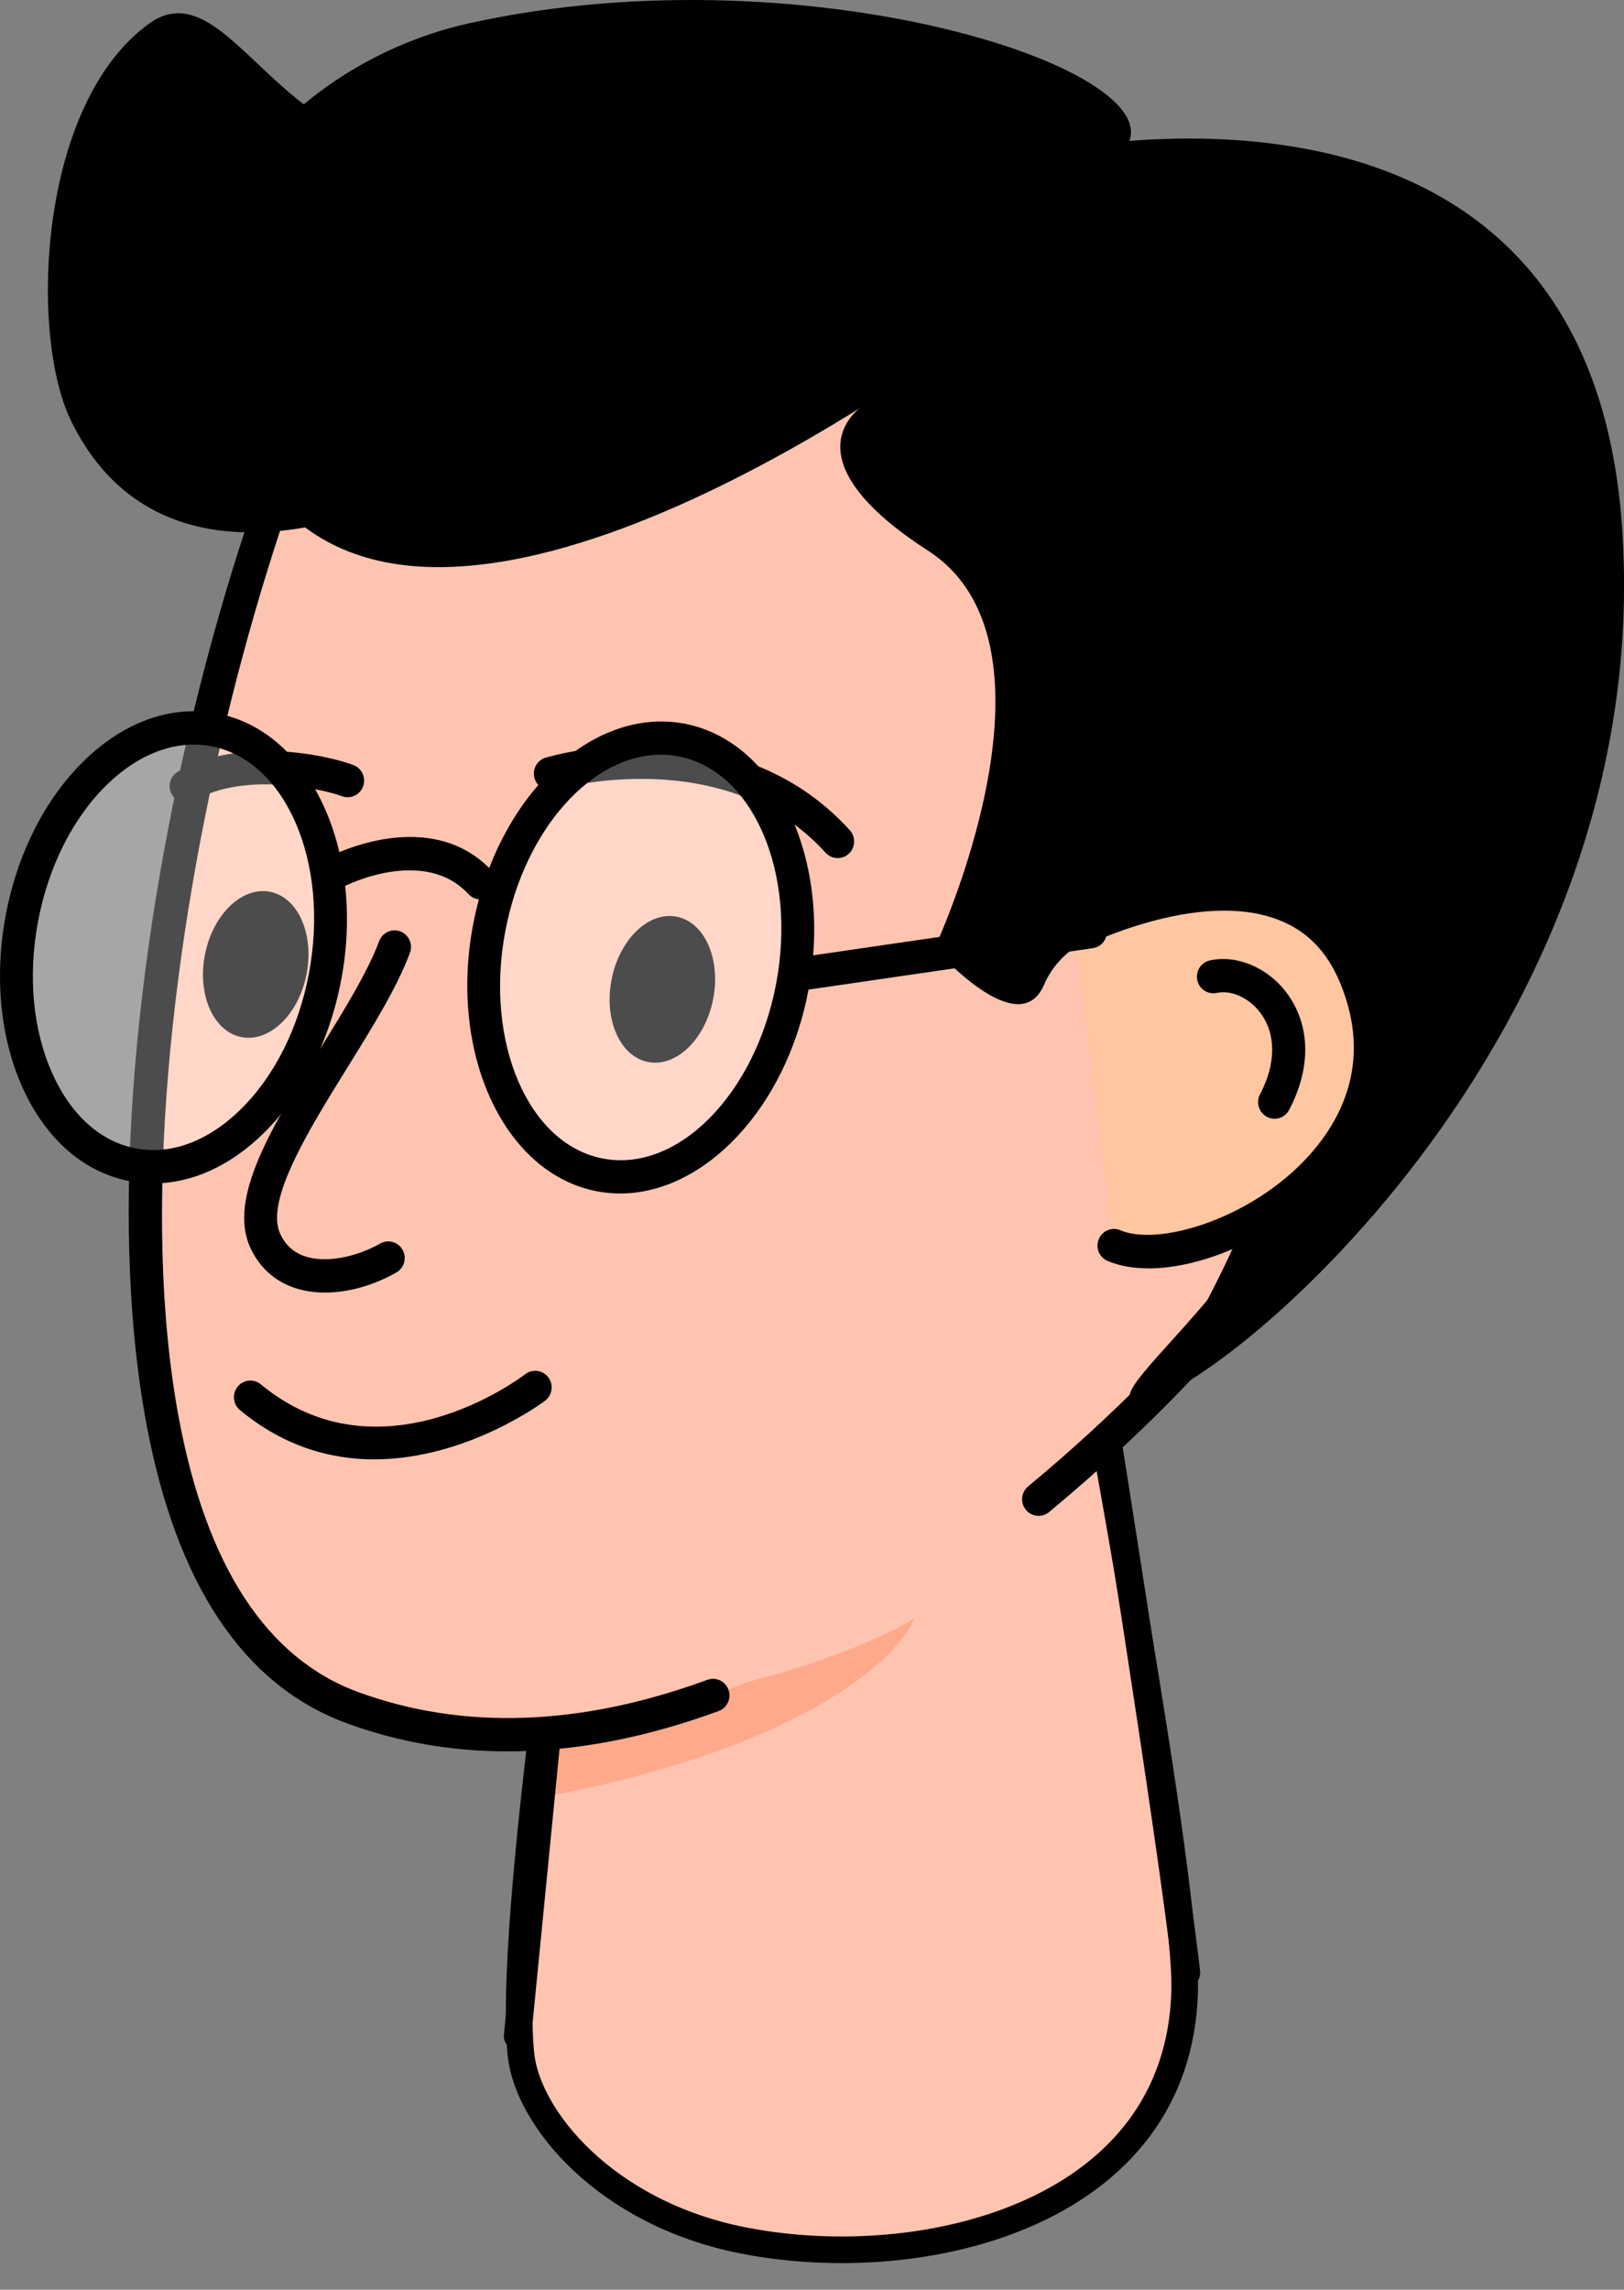<svg width="61" height="86" viewBox="0 0 61 86" fill="none" xmlns="http://www.w3.org/2000/svg">
<rect x="0" y="0" width="61" height="86" fill="#808080" stroke="none"/>
<g clip-path="url(#clip0_802_180)">
<path d="M40.927 50.984C41.032 51.555 41.183 52.376 41.363 53.373C41.724 55.369 42.205 58.074 42.681 60.911C43.157 63.748 43.628 66.715 43.972 69.235C44.318 71.772 44.529 73.813 44.497 74.825C44.369 78.937 41.995 81.59 38.748 83.067C35.479 84.555 31.354 84.83 27.889 84.143C25.31 83.631 23.291 82.482 21.886 81.162C20.471 79.833 19.707 78.361 19.575 77.218C19.436 76.008 19.501 73.98 19.688 71.579C19.873 69.191 20.174 66.475 20.495 63.911C20.816 61.349 21.154 58.943 21.413 57.178C21.542 56.295 21.652 55.574 21.729 55.072C21.755 54.897 21.778 54.749 21.797 54.63L40.853 50.595C40.874 50.707 40.9 50.838 40.927 50.984Z" fill="#FFC4B0" stroke="black"/>
<path d="M34.359 60.783C31.022 62.73 25.351 64.051 20.307 64.494L20.455 67.487C29.562 65.77 33.513 62.649 34.359 60.783Z" fill="#FFA98C"/>
<path d="M19.441 76.994C19.424 76.994 19.407 76.994 19.39 76.992C19.108 76.964 18.9 76.708 18.928 76.422L21.174 53.575L41.357 49.281L41.444 49.819C41.474 50 44.388 68.023 45.078 74.041C45.11 74.327 44.908 74.585 44.625 74.619C44.342 74.653 44.088 74.447 44.054 74.161C43.433 68.754 41.004 53.577 40.512 50.524L22.123 54.437L19.951 76.523C19.924 76.792 19.7 76.992 19.439 76.992L19.441 76.994Z" fill="black"/>
<path d="M45.172 50.421C45.172 50.421 28.527 69.725 13.25 64.143C-2.025 58.559 8.552 13.926 16.613 6.779C24.673 -0.366 52.212 10.903 51.942 25.415C51.672 39.926 45.17 50.421 45.17 50.421H45.172Z" fill="#FFC4B0"/>
<path d="M19.07 65.78C16.969 65.78 14.957 65.431 13.041 64.73C9.165 63.315 6.629 59.532 5.501 53.487C2.512 37.446 10.208 11.627 16.207 6.309C20.782 2.253 30.2 3.9 37.502 7.332C44.882 10.8 52.712 17.375 52.563 25.426C52.293 39.943 45.762 50.647 45.696 50.753L45.638 50.832C45.54 50.946 43.182 53.667 39.401 56.794C39.137 57.011 38.749 56.971 38.532 56.706C38.315 56.439 38.355 56.046 38.619 55.826C42.083 52.961 44.374 50.389 44.674 50.049C45.112 49.319 51.073 39.11 51.325 25.403C51.463 17.953 44.005 11.77 36.98 8.465C28.773 4.608 20.565 4.106 17.02 7.248C11.353 12.271 3.849 37.877 6.716 53.255C7.757 58.833 10.025 62.298 13.461 63.555C17.399 64.994 21.812 64.837 26.572 63.092C26.892 62.975 27.247 63.141 27.362 63.465C27.479 63.79 27.313 64.148 26.992 64.265C24.243 65.274 21.595 65.78 19.072 65.78H19.07Z" fill="black"/>
<path d="M36.325 12.613C35.303 13.355 17.137 26.836 10.289 18.699C3.442 10.562 10.046 2.555 17.614 0.876C30.698 -2.024 45.23 2.965 42.034 5.83C38.839 8.696 36.325 12.613 36.325 12.613Z" fill="black"/>
<path d="M38.198 5.932C38.198 5.932 59.58 0.408 60.926 19.787C62.273 39.165 45.349 52.629 42.837 52.654C40.325 52.678 50.417 46.358 49.362 38.934C48.666 34.038 40.782 33.327 39.216 36.986C38.26 39.218 35.105 35.609 35.105 35.609C35.105 35.609 40.408 24.266 34.854 20.68C29.301 17.093 32.454 15.21 32.454 15.21L38.202 5.932H38.198Z" fill="black"/>
<path d="M7.704 35.828C7.398 37.333 8.002 38.73 9.052 38.949C10.103 39.169 11.202 38.125 11.508 36.62C11.813 35.114 11.21 33.718 10.159 33.498C9.109 33.279 8.009 34.323 7.704 35.828Z" fill="black"/>
<path d="M6.989 30.152C6.774 30.152 6.565 30.038 6.452 29.835C6.284 29.536 6.387 29.154 6.683 28.985C9.031 27.637 12.311 28.37 13.275 28.735C13.593 28.855 13.757 29.215 13.637 29.538C13.518 29.862 13.161 30.024 12.843 29.904C12.213 29.666 9.246 28.948 7.293 30.07C7.196 30.125 7.091 30.152 6.989 30.152Z" fill="black"/>
<path d="M12.213 48.548C11.807 48.548 11.421 48.491 11.068 48.372C10.302 48.115 9.722 47.582 9.388 46.829C8.564 44.976 10.235 42.282 12.003 39.43C12.888 38.001 13.804 36.526 14.242 35.347C14.363 35.025 14.721 34.861 15.038 34.983C15.357 35.105 15.519 35.465 15.398 35.788C14.917 37.083 14.01 38.545 13.05 40.094C11.604 42.427 9.963 45.074 10.515 46.318C10.71 46.754 11.017 47.039 11.458 47.186C12.207 47.437 13.318 47.249 14.285 46.705C14.583 46.537 14.959 46.646 15.124 46.947C15.29 47.249 15.183 47.628 14.885 47.796C14.006 48.29 13.067 48.548 12.213 48.548Z" fill="black"/>
<path d="M31.468 32.23C31.3 32.23 31.134 32.161 31.011 32.028C27.206 27.83 20.907 29.639 20.845 29.656C20.516 29.751 20.175 29.564 20.077 29.233C19.981 28.902 20.167 28.555 20.494 28.458C20.782 28.372 27.588 26.405 31.92 31.182C32.15 31.436 32.133 31.833 31.882 32.066C31.764 32.176 31.615 32.23 31.466 32.23H31.468Z" fill="black"/>
<path d="M14.063 54.813C12.435 54.813 10.678 54.342 9.013 52.961C8.749 52.743 8.711 52.348 8.926 52.081C9.143 51.814 9.531 51.776 9.795 51.993C14.272 55.704 19.509 51.782 19.73 51.612C20.001 51.406 20.39 51.459 20.596 51.732C20.801 52.007 20.748 52.398 20.477 52.608C20.435 52.64 17.552 54.811 14.063 54.811V54.813Z" fill="black"/>
<path d="M22.977 36.763C22.672 38.268 23.275 39.665 24.326 39.884C25.376 40.104 26.476 39.06 26.781 37.555C27.087 36.049 26.483 34.653 25.433 34.433C24.382 34.214 23.283 35.258 22.977 36.763Z" fill="black"/>
<path d="M50.898 36.656C48.489 30.887 40.376 35.011 40.376 35.011L41.842 46.785C44.925 48.096 53.772 43.544 50.898 36.656Z" fill="#FEC6A1"/>
<path d="M43.135 47.638C42.568 47.638 42.045 47.548 41.602 47.359C41.287 47.226 41.14 46.859 41.272 46.541C41.404 46.222 41.766 46.071 42.081 46.207C43.492 46.806 46.781 45.831 48.908 43.677C50.271 42.296 51.624 39.999 50.33 36.898C49.834 35.712 49.063 34.935 47.969 34.529C44.963 33.405 40.697 35.546 40.655 35.569C40.35 35.725 39.978 35.599 39.826 35.29C39.673 34.981 39.795 34.607 40.099 34.452C40.293 34.353 44.891 32.05 48.395 33.357C49.806 33.882 50.839 34.91 51.467 36.414C52.685 39.333 52.086 42.225 49.781 44.562C47.923 46.445 45.215 47.64 43.135 47.64V47.638Z" fill="black"/>
<path d="M47.874 42.019C47.776 42.019 47.676 41.996 47.584 41.945C47.282 41.782 47.169 41.403 47.329 41.099C47.933 39.955 47.938 38.841 47.343 38.043C46.924 37.482 46.253 37.173 45.706 37.293C45.37 37.364 45.044 37.152 44.972 36.814C44.9 36.477 45.112 36.145 45.445 36.072C46.46 35.853 47.62 36.339 48.329 37.291C49.227 38.495 49.259 40.098 48.419 41.691C48.308 41.901 48.095 42.021 47.874 42.021V42.019Z" fill="black"/>
<path opacity="0.3" d="M29.761 37.06C28.91 41.571 25.672 44.734 22.527 44.127C19.381 43.521 17.522 39.373 18.372 34.863C19.223 30.352 22.461 27.189 25.606 27.796C28.752 28.403 30.611 32.55 29.761 37.06Z" fill="white"/>
<path d="M23.296 44.826C23.002 44.826 22.706 44.799 22.412 44.742C18.938 44.07 16.854 39.587 17.767 34.746C18.679 29.906 22.244 26.51 25.723 27.183C29.197 27.855 31.281 32.339 30.368 37.179C29.533 41.609 26.472 44.826 23.296 44.826ZM24.82 28.345C22.234 28.345 19.702 31.146 18.979 34.979C18.195 39.144 19.837 42.971 22.642 43.513C25.45 44.055 28.367 41.107 29.154 36.944C29.938 32.779 28.295 28.952 25.491 28.41C25.267 28.366 25.042 28.345 24.82 28.345Z" fill="black"/>
<path opacity="0.3" d="M12.213 36.681C11.362 41.191 8.124 44.354 4.979 43.748C1.833 43.141 -0.026 38.993 0.824 34.483C1.675 29.973 4.913 26.809 8.058 27.416C11.204 28.023 13.063 32.171 12.213 36.681Z" fill="white"/>
<path d="M5.769 44.448C5.467 44.448 5.163 44.419 4.864 44.362C3.14 44.028 1.71 42.776 0.841 40.836C0.004 38.97 -0.217 36.671 0.217 34.365C0.653 32.058 1.694 30.003 3.151 28.58C4.666 27.099 6.45 26.468 8.173 26.8C11.647 27.471 13.731 31.955 12.818 36.795C12.383 39.102 11.342 41.157 9.884 42.58C8.633 43.801 7.198 44.446 5.767 44.446L5.769 44.448ZM7.278 27.966C6.163 27.966 5.026 28.488 4.011 29.479C2.736 30.724 1.82 32.543 1.431 34.599C1.043 36.654 1.233 38.686 1.965 40.319C2.665 41.88 3.776 42.878 5.094 43.131C6.412 43.387 7.807 42.87 9.026 41.681C10.301 40.435 11.217 38.617 11.604 36.562C12.388 32.398 10.746 28.57 7.941 28.029C7.721 27.987 7.498 27.966 7.276 27.966H7.278Z" fill="black"/>
<path d="M18.048 33.781C17.884 33.781 17.718 33.714 17.597 33.582C15.915 31.764 12.946 33.281 12.916 33.296C12.614 33.455 12.241 33.333 12.085 33.027C11.928 32.72 12.047 32.344 12.351 32.186C12.507 32.106 16.186 30.23 18.498 32.73C18.732 32.981 18.719 33.376 18.47 33.613C18.351 33.725 18.199 33.783 18.048 33.783V33.781Z" fill="black"/>
<path d="M30.029 37.213C29.727 37.213 29.463 36.988 29.418 36.677C29.369 36.336 29.602 36.019 29.94 35.969L40.872 34.376C41.208 34.327 41.523 34.563 41.572 34.905C41.621 35.246 41.387 35.563 41.048 35.612L30.115 37.206C30.085 37.209 30.055 37.213 30.027 37.213H30.029Z" fill="black"/>
<path d="M5.588 0.895C1.418 3.932 1.109 12.575 2.653 15.772C6.246 23.213 15.358 18.558 15.358 18.558L17.097 5.22C10.778 6.895 8.709 -1.379 5.588 0.895Z" fill="black"/>
</g>
<defs>
<clipPath id="clip0_802_180">
<rect width="61" height="86" fill="white"/>
</clipPath>
</defs>
</svg>
